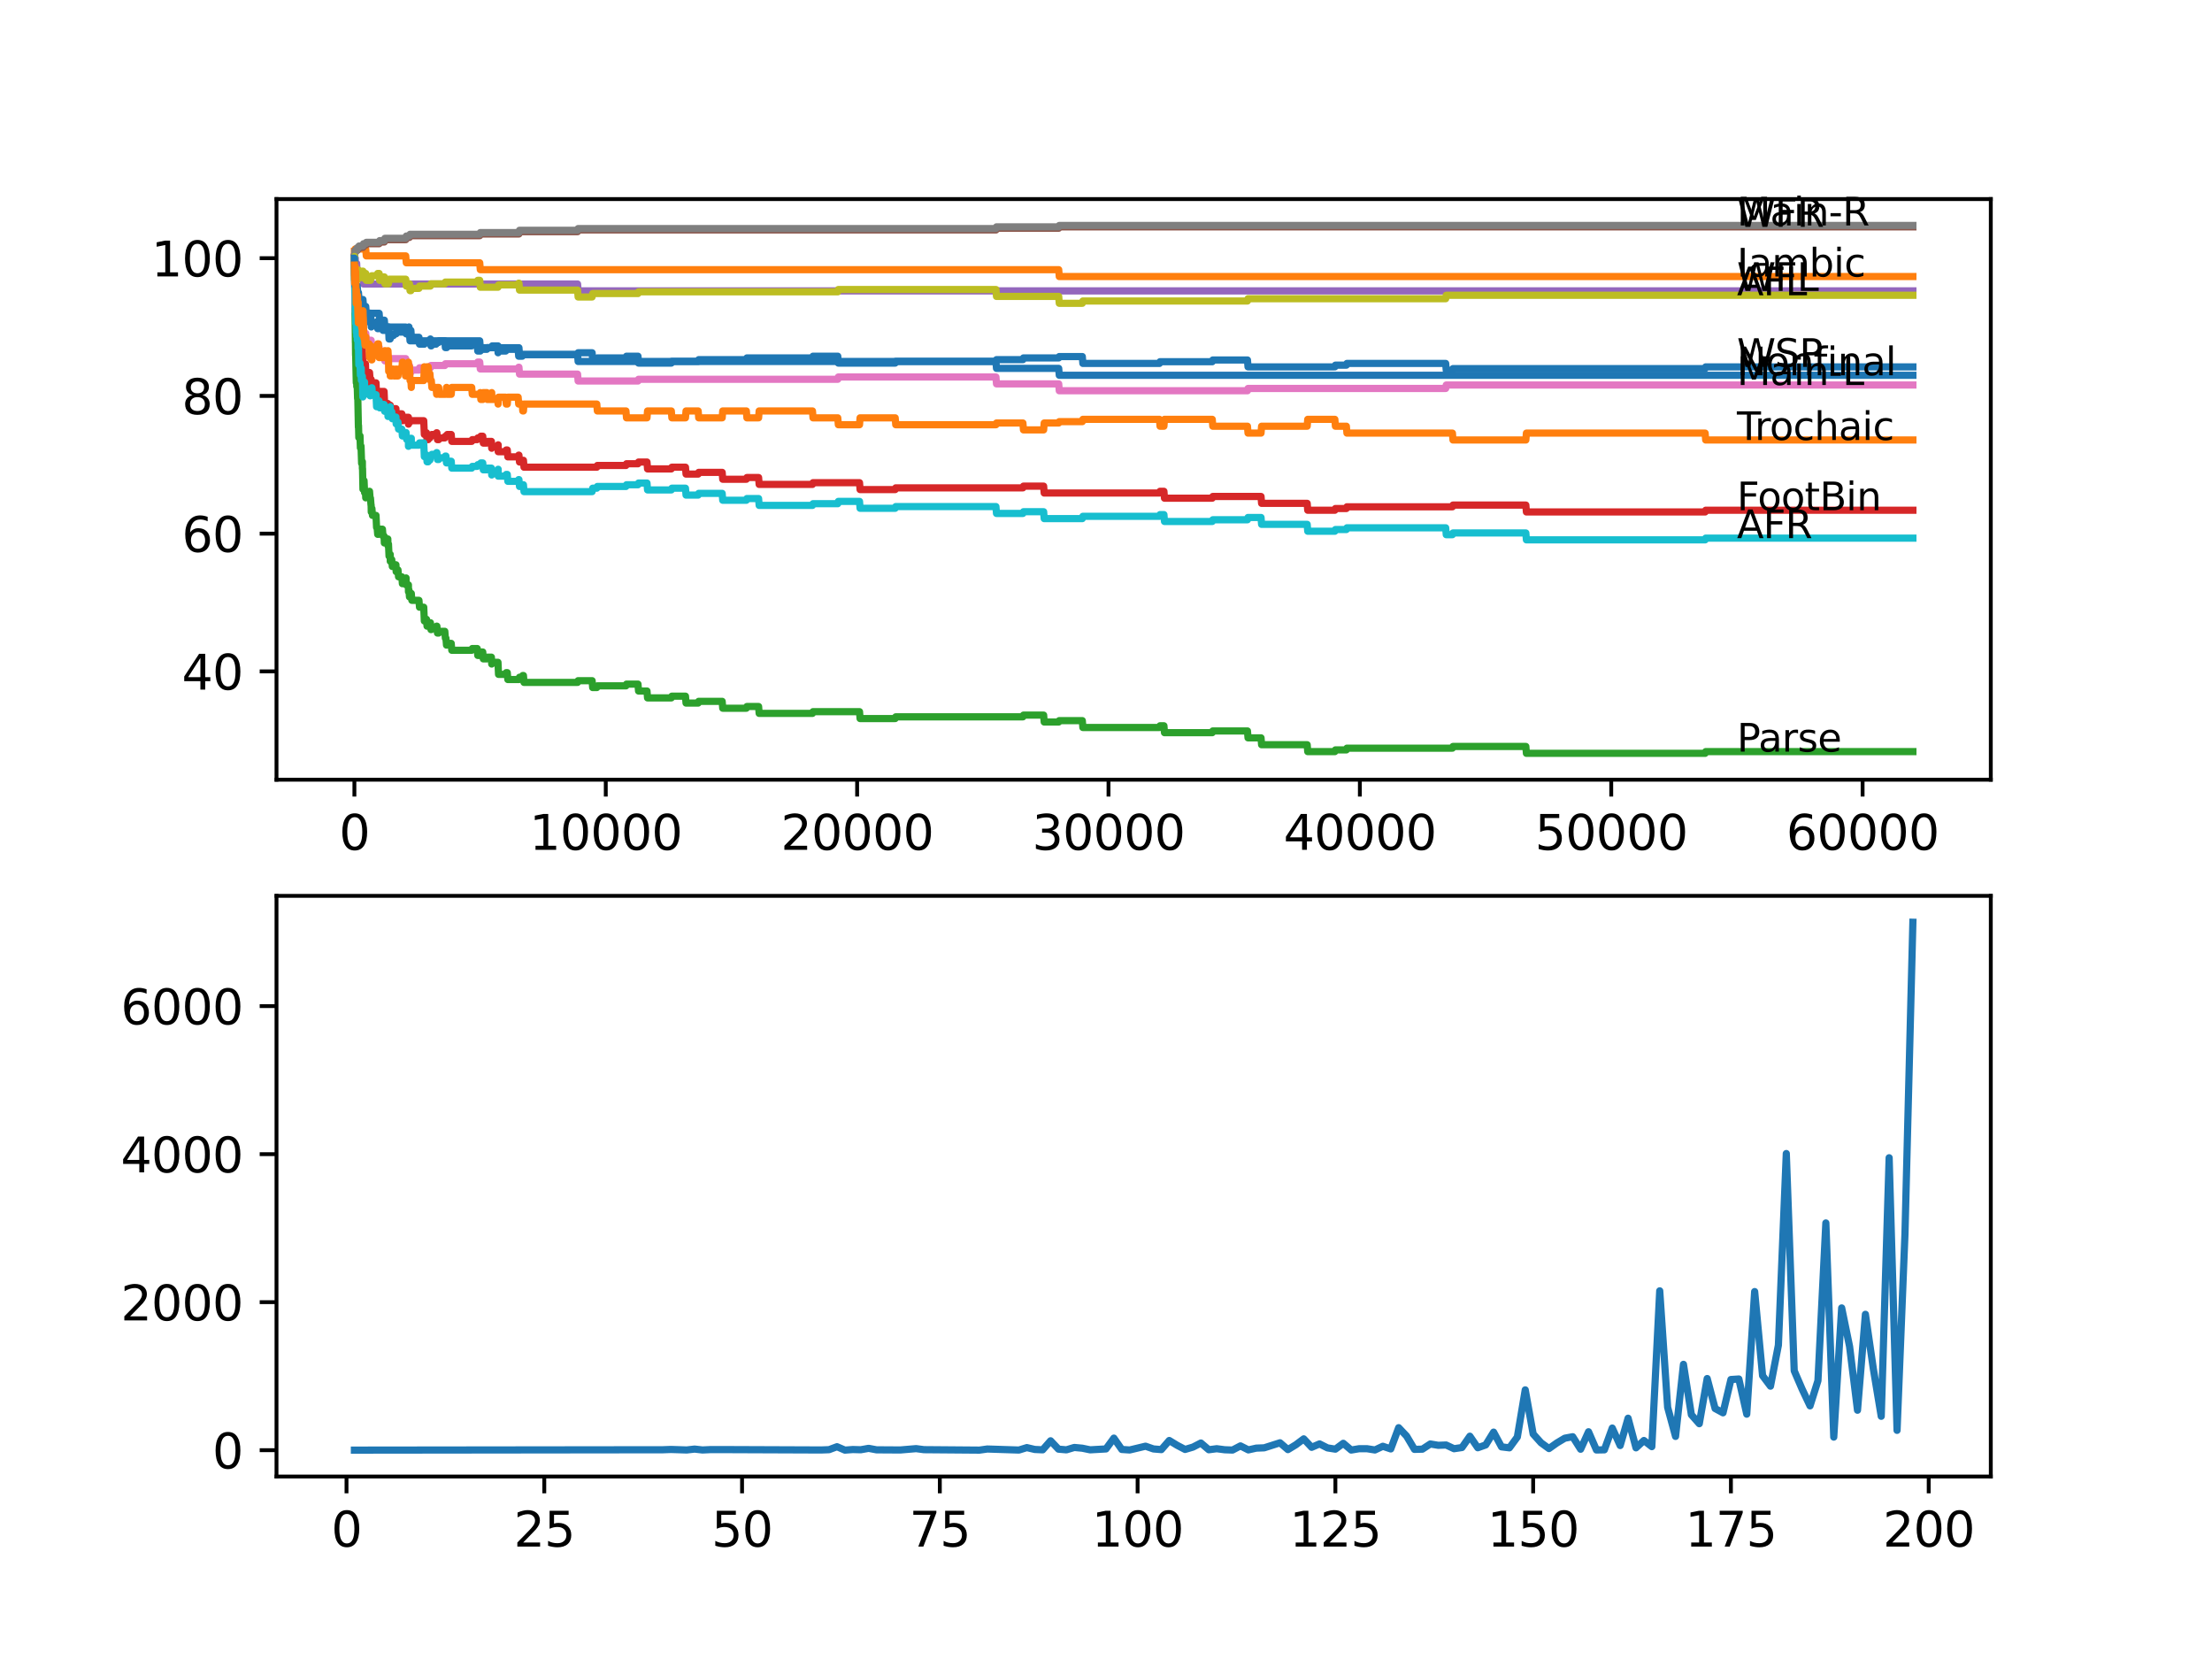 <?xml version="1.0" encoding="utf-8" standalone="no"?>
<!DOCTYPE svg PUBLIC "-//W3C//DTD SVG 1.1//EN"
  "http://www.w3.org/Graphics/SVG/1.1/DTD/svg11.dtd">
<svg xmlns:xlink="http://www.w3.org/1999/xlink" width="460.8pt" height="345.6pt" viewBox="0 0 460.8 345.6" xmlns="http://www.w3.org/2000/svg" version="1.1">
 <defs>
  <style type="text/css">*{stroke-linejoin: round; stroke-linecap: butt}</style>
 </defs>
 <g id="figure_1">
  <g id="patch_1">
   <path d="M 0 345.6 
L 460.8 345.6 
L 460.8 0 
L 0 0 
z
" style="fill: #ffffff"/>
  </g>
  <g id="axes_1">
   <g id="patch_2">
    <path d="M 57.6 162.432 
L 414.72 162.432 
L 414.72 41.472 
L 57.6 41.472 
z
" style="fill: #ffffff"/>
   </g>
   <g id="matplotlib.axis_1">
    <g id="xtick_1">
     <g id="line2d_1">
      <defs>
       <path id="m676f7c373f" d="M 0 0 
L 0 3.5 
" style="stroke: #000000; stroke-width: 0.8"/>
      </defs>
      <g>
       <use xlink:href="#m676f7c373f" x="73.827" y="162.432" style="stroke: #000000; stroke-width: 0.8"/>
      </g>
     </g>
     <g id="text_1">
      <!-- 0 -->
      <g transform="translate(70.646 177.03)scale(0.1 -0.1)">
       <defs>
        <path id="DejaVuSans-30" d="M 2034 4250 
Q 1547 4250 1301 3770 
Q 1056 3291 1056 2328 
Q 1056 1369 1301 889 
Q 1547 409 2034 409 
Q 2525 409 2770 889 
Q 3016 1369 3016 2328 
Q 3016 3291 2770 3770 
Q 2525 4250 2034 4250 
z
M 2034 4750 
Q 2819 4750 3233 4129 
Q 3647 3509 3647 2328 
Q 3647 1150 3233 529 
Q 2819 -91 2034 -91 
Q 1250 -91 836 529 
Q 422 1150 422 2328 
Q 422 3509 836 4129 
Q 1250 4750 2034 4750 
z
" transform="scale(0.016)"/>
       </defs>
       <use xlink:href="#DejaVuSans-30"/>
      </g>
     </g>
    </g>
    <g id="xtick_2">
     <g id="line2d_2">
      <g>
       <use xlink:href="#m676f7c373f" x="126.192" y="162.432" style="stroke: #000000; stroke-width: 0.8"/>
      </g>
     </g>
     <g id="text_2">
      <!-- 10000 -->
      <g transform="translate(110.286 177.03)scale(0.1 -0.1)">
       <defs>
        <path id="DejaVuSans-31" d="M 794 531 
L 1825 531 
L 1825 4091 
L 703 3866 
L 703 4441 
L 1819 4666 
L 2450 4666 
L 2450 531 
L 3481 531 
L 3481 0 
L 794 0 
L 794 531 
z
" transform="scale(0.016)"/>
       </defs>
       <use xlink:href="#DejaVuSans-31"/>
       <use xlink:href="#DejaVuSans-30" x="63.623"/>
       <use xlink:href="#DejaVuSans-30" x="127.246"/>
       <use xlink:href="#DejaVuSans-30" x="190.869"/>
       <use xlink:href="#DejaVuSans-30" x="254.492"/>
      </g>
     </g>
    </g>
    <g id="xtick_3">
     <g id="line2d_3">
      <g>
       <use xlink:href="#m676f7c373f" x="178.556" y="162.432" style="stroke: #000000; stroke-width: 0.8"/>
      </g>
     </g>
     <g id="text_3">
      <!-- 20000 -->
      <g transform="translate(162.65 177.03)scale(0.1 -0.1)">
       <defs>
        <path id="DejaVuSans-32" d="M 1228 531 
L 3431 531 
L 3431 0 
L 469 0 
L 469 531 
Q 828 903 1448 1529 
Q 2069 2156 2228 2338 
Q 2531 2678 2651 2914 
Q 2772 3150 2772 3378 
Q 2772 3750 2511 3984 
Q 2250 4219 1831 4219 
Q 1534 4219 1204 4116 
Q 875 4013 500 3803 
L 500 4441 
Q 881 4594 1212 4672 
Q 1544 4750 1819 4750 
Q 2544 4750 2975 4387 
Q 3406 4025 3406 3419 
Q 3406 3131 3298 2873 
Q 3191 2616 2906 2266 
Q 2828 2175 2409 1742 
Q 1991 1309 1228 531 
z
" transform="scale(0.016)"/>
       </defs>
       <use xlink:href="#DejaVuSans-32"/>
       <use xlink:href="#DejaVuSans-30" x="63.623"/>
       <use xlink:href="#DejaVuSans-30" x="127.246"/>
       <use xlink:href="#DejaVuSans-30" x="190.869"/>
       <use xlink:href="#DejaVuSans-30" x="254.492"/>
      </g>
     </g>
    </g>
    <g id="xtick_4">
     <g id="line2d_4">
      <g>
       <use xlink:href="#m676f7c373f" x="230.921" y="162.432" style="stroke: #000000; stroke-width: 0.8"/>
      </g>
     </g>
     <g id="text_4">
      <!-- 30000 -->
      <g transform="translate(215.015 177.03)scale(0.1 -0.1)">
       <defs>
        <path id="DejaVuSans-33" d="M 2597 2516 
Q 3050 2419 3304 2112 
Q 3559 1806 3559 1356 
Q 3559 666 3084 287 
Q 2609 -91 1734 -91 
Q 1441 -91 1130 -33 
Q 819 25 488 141 
L 488 750 
Q 750 597 1062 519 
Q 1375 441 1716 441 
Q 2309 441 2620 675 
Q 2931 909 2931 1356 
Q 2931 1769 2642 2001 
Q 2353 2234 1838 2234 
L 1294 2234 
L 1294 2753 
L 1863 2753 
Q 2328 2753 2575 2939 
Q 2822 3125 2822 3475 
Q 2822 3834 2567 4026 
Q 2313 4219 1838 4219 
Q 1578 4219 1281 4162 
Q 984 4106 628 3988 
L 628 4550 
Q 988 4650 1302 4700 
Q 1616 4750 1894 4750 
Q 2613 4750 3031 4423 
Q 3450 4097 3450 3541 
Q 3450 3153 3228 2886 
Q 3006 2619 2597 2516 
z
" transform="scale(0.016)"/>
       </defs>
       <use xlink:href="#DejaVuSans-33"/>
       <use xlink:href="#DejaVuSans-30" x="63.623"/>
       <use xlink:href="#DejaVuSans-30" x="127.246"/>
       <use xlink:href="#DejaVuSans-30" x="190.869"/>
       <use xlink:href="#DejaVuSans-30" x="254.492"/>
      </g>
     </g>
    </g>
    <g id="xtick_5">
     <g id="line2d_5">
      <g>
       <use xlink:href="#m676f7c373f" x="283.285" y="162.432" style="stroke: #000000; stroke-width: 0.8"/>
      </g>
     </g>
     <g id="text_5">
      <!-- 40000 -->
      <g transform="translate(267.379 177.03)scale(0.1 -0.1)">
       <defs>
        <path id="DejaVuSans-34" d="M 2419 4116 
L 825 1625 
L 2419 1625 
L 2419 4116 
z
M 2253 4666 
L 3047 4666 
L 3047 1625 
L 3713 1625 
L 3713 1100 
L 3047 1100 
L 3047 0 
L 2419 0 
L 2419 1100 
L 313 1100 
L 313 1709 
L 2253 4666 
z
" transform="scale(0.016)"/>
       </defs>
       <use xlink:href="#DejaVuSans-34"/>
       <use xlink:href="#DejaVuSans-30" x="63.623"/>
       <use xlink:href="#DejaVuSans-30" x="127.246"/>
       <use xlink:href="#DejaVuSans-30" x="190.869"/>
       <use xlink:href="#DejaVuSans-30" x="254.492"/>
      </g>
     </g>
    </g>
    <g id="xtick_6">
     <g id="line2d_6">
      <g>
       <use xlink:href="#m676f7c373f" x="335.65" y="162.432" style="stroke: #000000; stroke-width: 0.8"/>
      </g>
     </g>
     <g id="text_6">
      <!-- 50000 -->
      <g transform="translate(319.744 177.03)scale(0.1 -0.1)">
       <defs>
        <path id="DejaVuSans-35" d="M 691 4666 
L 3169 4666 
L 3169 4134 
L 1269 4134 
L 1269 2991 
Q 1406 3038 1543 3061 
Q 1681 3084 1819 3084 
Q 2600 3084 3056 2656 
Q 3513 2228 3513 1497 
Q 3513 744 3044 326 
Q 2575 -91 1722 -91 
Q 1428 -91 1123 -41 
Q 819 9 494 109 
L 494 744 
Q 775 591 1075 516 
Q 1375 441 1709 441 
Q 2250 441 2565 725 
Q 2881 1009 2881 1497 
Q 2881 1984 2565 2268 
Q 2250 2553 1709 2553 
Q 1456 2553 1204 2497 
Q 953 2441 691 2322 
L 691 4666 
z
" transform="scale(0.016)"/>
       </defs>
       <use xlink:href="#DejaVuSans-35"/>
       <use xlink:href="#DejaVuSans-30" x="63.623"/>
       <use xlink:href="#DejaVuSans-30" x="127.246"/>
       <use xlink:href="#DejaVuSans-30" x="190.869"/>
       <use xlink:href="#DejaVuSans-30" x="254.492"/>
      </g>
     </g>
    </g>
    <g id="xtick_7">
     <g id="line2d_7">
      <g>
       <use xlink:href="#m676f7c373f" x="388.014" y="162.432" style="stroke: #000000; stroke-width: 0.8"/>
      </g>
     </g>
     <g id="text_7">
      <!-- 60000 -->
      <g transform="translate(372.108 177.03)scale(0.1 -0.1)">
       <defs>
        <path id="DejaVuSans-36" d="M 2113 2584 
Q 1688 2584 1439 2293 
Q 1191 2003 1191 1497 
Q 1191 994 1439 701 
Q 1688 409 2113 409 
Q 2538 409 2786 701 
Q 3034 994 3034 1497 
Q 3034 2003 2786 2293 
Q 2538 2584 2113 2584 
z
M 3366 4563 
L 3366 3988 
Q 3128 4100 2886 4159 
Q 2644 4219 2406 4219 
Q 1781 4219 1451 3797 
Q 1122 3375 1075 2522 
Q 1259 2794 1537 2939 
Q 1816 3084 2150 3084 
Q 2853 3084 3261 2657 
Q 3669 2231 3669 1497 
Q 3669 778 3244 343 
Q 2819 -91 2113 -91 
Q 1303 -91 875 529 
Q 447 1150 447 2328 
Q 447 3434 972 4092 
Q 1497 4750 2381 4750 
Q 2619 4750 2861 4703 
Q 3103 4656 3366 4563 
z
" transform="scale(0.016)"/>
       </defs>
       <use xlink:href="#DejaVuSans-36"/>
       <use xlink:href="#DejaVuSans-30" x="63.623"/>
       <use xlink:href="#DejaVuSans-30" x="127.246"/>
       <use xlink:href="#DejaVuSans-30" x="190.869"/>
       <use xlink:href="#DejaVuSans-30" x="254.492"/>
      </g>
     </g>
    </g>
   </g>
   <g id="matplotlib.axis_2">
    <g id="ytick_1">
     <g id="line2d_8">
      <defs>
       <path id="m13d4529786" d="M 0 0 
L -3.5 0 
" style="stroke: #000000; stroke-width: 0.8"/>
      </defs>
      <g>
       <use xlink:href="#m13d4529786" x="57.6" y="139.862" style="stroke: #000000; stroke-width: 0.8"/>
      </g>
     </g>
     <g id="text_8">
      <!-- 40 -->
      <g transform="translate(37.875 143.661)scale(0.1 -0.1)">
       <use xlink:href="#DejaVuSans-34"/>
       <use xlink:href="#DejaVuSans-30" x="63.623"/>
      </g>
     </g>
    </g>
    <g id="ytick_2">
     <g id="line2d_9">
      <g>
       <use xlink:href="#m13d4529786" x="57.6" y="111.169" style="stroke: #000000; stroke-width: 0.8"/>
      </g>
     </g>
     <g id="text_9">
      <!-- 60 -->
      <g transform="translate(37.875 114.969)scale(0.1 -0.1)">
       <use xlink:href="#DejaVuSans-36"/>
       <use xlink:href="#DejaVuSans-30" x="63.623"/>
      </g>
     </g>
    </g>
    <g id="ytick_3">
     <g id="line2d_10">
      <g>
       <use xlink:href="#m13d4529786" x="57.6" y="82.477" style="stroke: #000000; stroke-width: 0.8"/>
      </g>
     </g>
     <g id="text_10">
      <!-- 80 -->
      <g transform="translate(37.875 86.276)scale(0.1 -0.1)">
       <defs>
        <path id="DejaVuSans-38" d="M 2034 2216 
Q 1584 2216 1326 1975 
Q 1069 1734 1069 1313 
Q 1069 891 1326 650 
Q 1584 409 2034 409 
Q 2484 409 2743 651 
Q 3003 894 3003 1313 
Q 3003 1734 2745 1975 
Q 2488 2216 2034 2216 
z
M 1403 2484 
Q 997 2584 770 2862 
Q 544 3141 544 3541 
Q 544 4100 942 4425 
Q 1341 4750 2034 4750 
Q 2731 4750 3128 4425 
Q 3525 4100 3525 3541 
Q 3525 3141 3298 2862 
Q 3072 2584 2669 2484 
Q 3125 2378 3379 2068 
Q 3634 1759 3634 1313 
Q 3634 634 3220 271 
Q 2806 -91 2034 -91 
Q 1263 -91 848 271 
Q 434 634 434 1313 
Q 434 1759 690 2068 
Q 947 2378 1403 2484 
z
M 1172 3481 
Q 1172 3119 1398 2916 
Q 1625 2713 2034 2713 
Q 2441 2713 2670 2916 
Q 2900 3119 2900 3481 
Q 2900 3844 2670 4047 
Q 2441 4250 2034 4250 
Q 1625 4250 1398 4047 
Q 1172 3844 1172 3481 
z
" transform="scale(0.016)"/>
       </defs>
       <use xlink:href="#DejaVuSans-38"/>
       <use xlink:href="#DejaVuSans-30" x="63.623"/>
      </g>
     </g>
    </g>
    <g id="ytick_4">
     <g id="line2d_11">
      <g>
       <use xlink:href="#m13d4529786" x="57.6" y="53.785" style="stroke: #000000; stroke-width: 0.8"/>
      </g>
     </g>
     <g id="text_11">
      <!-- 100 -->
      <g transform="translate(31.512 57.584)scale(0.1 -0.1)">
       <use xlink:href="#DejaVuSans-31"/>
       <use xlink:href="#DejaVuSans-30" x="63.623"/>
       <use xlink:href="#DejaVuSans-30" x="127.246"/>
      </g>
     </g>
    </g>
   </g>
   <g id="line2d_12">
    <path d="M 73.833 55.219 
L 73.969 62.512 
L 73.985 62.512 
L 74.084 65.74 
L 74.105 65.501 
L 74.131 65.501 
L 74.163 65.022 
L 74.168 66.457 
L 74.236 65.74 
L 74.246 65.74 
L 74.372 64.736 
L 74.409 64.736 
L 74.529 64.09 
L 74.534 64.09 
L 74.613 66.959 
L 74.65 66.122 
L 74.66 66.122 
L 74.791 64.688 
L 75 64.688 
L 75.121 63.97 
L 75.21 63.97 
L 75.236 65.405 
L 75.32 64.688 
L 75.341 64.688 
L 75.451 66.122 
L 75.566 65.764 
L 75.587 65.764 
L 75.624 67.198 
L 75.697 66.242 
L 75.77 66.242 
L 75.838 65.883 
L 75.844 67.318 
L 75.864 67.318 
L 75.927 67.318 
L 76.048 66.601 
L 76.189 66.601 
L 76.31 65.955 
L 76.88 65.955 
L 77.001 65.238 
L 77.174 65.238 
L 77.289 66.672 
L 77.315 66.672 
L 77.341 68.107 
L 77.425 67.39 
L 78.383 67.39 
L 78.498 67.031 
L 78.566 67.031 
L 78.682 68.466 
L 78.849 68.466 
L 78.97 67.748 
L 78.98 67.748 
L 79.095 67.39 
L 79.666 67.39 
L 79.781 68.824 
L 80.284 68.824 
L 80.399 68.466 
L 80.823 68.466 
L 80.928 68.107 
L 81.043 70.618 
L 81.274 70.618 
L 81.389 70.259 
L 81.441 70.259 
L 81.556 69.9 
L 81.96 69.9 
L 82.075 69.542 
L 82.525 69.542 
L 82.64 69.183 
L 83.913 69.183 
L 84.028 68.824 
L 84.358 68.824 
L 84.473 68.466 
L 85.091 68.466 
L 85.196 68.107 
L 85.301 69.542 
L 85.306 69.183 
L 85.316 69.183 
L 85.431 68.824 
L 85.594 68.824 
L 85.709 70.259 
L 87.275 70.259 
L 87.39 71.693 
L 88.406 71.693 
L 88.521 71.335 
L 89.191 71.335 
L 89.306 70.976 
L 89.558 70.976 
L 89.663 70.618 
L 89.778 72.052 
L 89.851 72.052 
L 89.966 71.693 
L 90.841 71.693 
L 90.956 71.335 
L 91.385 71.335 
L 91.501 70.976 
L 92.663 70.976 
L 92.778 72.411 
L 93.066 72.411 
L 93.181 72.052 
L 98.266 72.052 
L 98.381 71.693 
L 99.413 71.693 
L 99.528 73.128 
L 100.052 73.128 
L 100.167 72.769 
L 101.413 72.769 
L 101.528 72.411 
L 102.434 72.411 
L 102.549 72.052 
L 103.738 72.052 
L 103.754 73.487 
L 103.848 73.128 
L 105.346 73.128 
L 105.461 72.769 
L 107.938 72.769 
L 108.053 74.204 
L 108.791 74.204 
L 108.906 73.845 
L 120.317 73.845 
L 120.432 73.487 
L 123.349 73.487 
L 123.464 74.921 
L 124.323 74.921 
L 124.438 74.563 
L 130.397 74.563 
L 130.512 74.204 
L 132.905 74.204 
L 133.02 75.639 
L 139.849 75.639 
L 139.964 75.28 
L 145.441 75.28 
L 145.556 74.921 
L 155.479 74.921 
L 155.595 74.563 
L 169.251 74.563 
L 169.366 74.204 
L 174.524 74.204 
L 174.64 75.639 
L 186.484 75.639 
L 186.6 75.28 
L 207.472 75.28 
L 207.587 74.921 
L 213.091 74.921 
L 213.206 74.563 
L 220.548 74.563 
L 220.663 74.276 
L 225.465 74.276 
L 225.58 75.71 
L 241.54 75.71 
L 241.656 75.352 
L 252.532 75.352 
L 252.647 74.993 
L 259.868 74.993 
L 259.983 76.428 
L 278.075 76.428 
L 278.19 76.069 
L 280.473 76.069 
L 280.589 75.71 
L 301.163 75.71 
L 301.278 77.145 
L 302.566 77.145 
L 302.681 76.786 
L 355.213 76.786 
L 355.328 76.428 
L 398.487 76.428 
L 398.487 76.428 
" clip-path="url(#pef40904137)" style="fill: none; stroke: #1f77b4; stroke-width: 1.5; stroke-linecap: square"/>
   </g>
   <g id="line2d_13">
    <path d="M 73.833 52.35 
L 73.875 52.35 
L 73.99 51.872 
L 76.189 51.872 
L 76.304 53.306 
L 84.52 53.306 
L 84.636 54.741 
L 99.936 54.741 
L 100.052 56.176 
L 220.548 56.176 
L 220.663 57.61 
L 398.487 57.61 
L 398.487 57.61 
" clip-path="url(#pef40904137)" style="fill: none; stroke: #ff7f0e; stroke-width: 1.5; stroke-linecap: square"/>
   </g>
   <g id="line2d_14">
    <path d="M 73.833 55.219 
L 73.838 55.219 
L 73.848 54.382 
L 73.88 58.208 
L 74.037 71.359 
L 74.047 71.12 
L 74.074 73.989 
L 74.089 73.75 
L 74.22 79.727 
L 74.246 79.727 
L 74.314 79.082 
L 74.32 80.516 
L 74.351 80.158 
L 74.409 80.158 
L 74.493 83.027 
L 74.524 82.668 
L 74.534 82.668 
L 74.66 89.005 
L 74.665 88.646 
L 74.686 88.646 
L 74.749 91.156 
L 74.801 90.798 
L 74.995 90.798 
L 75.079 93.308 
L 75.11 92.95 
L 75.21 92.95 
L 75.33 96.536 
L 75.451 96.536 
L 75.487 96.178 
L 75.493 97.612 
L 75.524 97.612 
L 75.608 101.916 
L 75.645 101.079 
L 75.681 101.079 
L 75.802 100.123 
L 75.838 100.123 
L 75.953 102.633 
L 76.069 102.275 
L 76.137 102.275 
L 76.189 103.709 
L 76.247 103.064 
L 76.88 103.064 
L 76.98 102.347 
L 77.095 103.781 
L 77.174 103.781 
L 77.289 105.216 
L 77.315 105.216 
L 77.341 106.65 
L 77.425 105.933 
L 77.477 105.933 
L 77.592 107.368 
L 78.331 107.368 
L 78.446 109.878 
L 78.566 109.878 
L 78.682 111.313 
L 78.849 111.313 
L 78.97 110.596 
L 78.98 110.596 
L 79.095 110.237 
L 79.666 110.237 
L 79.781 111.672 
L 80.012 111.672 
L 80.064 113.106 
L 80.122 112.628 
L 80.284 112.628 
L 80.399 112.269 
L 80.792 112.269 
L 80.823 113.704 
L 80.902 113.345 
L 80.928 113.345 
L 81.043 115.856 
L 81.274 115.856 
L 81.295 115.497 
L 81.3 116.932 
L 81.368 116.932 
L 81.441 116.932 
L 81.556 116.573 
L 81.609 116.573 
L 81.724 118.008 
L 81.96 118.008 
L 82.075 117.649 
L 82.483 117.649 
L 82.525 119.084 
L 82.593 118.725 
L 82.907 118.725 
L 83.023 120.16 
L 83.709 120.16 
L 83.824 121.594 
L 83.913 121.594 
L 84.028 121.236 
L 84.358 121.236 
L 84.473 120.877 
L 84.52 120.877 
L 84.594 120.399 
L 84.599 121.833 
L 84.62 121.833 
L 85.081 121.833 
L 85.091 123.268 
L 85.191 122.909 
L 85.196 122.909 
L 85.301 124.344 
L 85.306 123.985 
L 85.316 123.985 
L 85.431 123.627 
L 85.683 123.627 
L 85.798 125.061 
L 87.275 125.061 
L 87.39 126.496 
L 88.275 126.496 
L 88.395 129.365 
L 88.406 129.365 
L 88.521 129.007 
L 88.846 129.007 
L 88.961 130.441 
L 89.191 130.441 
L 89.306 130.083 
L 89.558 130.083 
L 89.663 129.724 
L 89.778 131.158 
L 89.851 131.158 
L 89.966 130.8 
L 90.841 130.8 
L 90.956 130.441 
L 91.014 130.441 
L 91.129 131.876 
L 91.385 131.876 
L 91.501 131.517 
L 92.663 131.517 
L 92.778 132.952 
L 92.899 132.952 
L 93.014 134.386 
L 93.066 134.386 
L 93.181 134.028 
L 93.998 134.028 
L 94.113 135.462 
L 98.266 135.462 
L 98.381 135.104 
L 99.413 135.104 
L 99.528 136.538 
L 99.936 136.538 
L 100.057 135.821 
L 100.565 135.821 
L 100.68 137.256 
L 101.413 137.256 
L 101.528 136.897 
L 102.366 136.897 
L 102.434 138.332 
L 102.476 137.973 
L 103.738 137.973 
L 103.853 140.484 
L 105.346 140.484 
L 105.461 140.125 
L 105.676 140.125 
L 105.791 141.559 
L 108.105 141.559 
L 108.22 141.081 
L 108.791 141.081 
L 108.906 140.723 
L 109.043 140.723 
L 109.158 142.157 
L 120.317 142.157 
L 120.432 141.799 
L 123.349 141.799 
L 123.464 143.233 
L 124.323 143.233 
L 124.438 142.875 
L 130.397 142.875 
L 130.512 142.516 
L 132.905 142.516 
L 133.02 143.951 
L 134.78 143.951 
L 134.895 145.385 
L 139.849 145.385 
L 139.964 145.026 
L 142.797 145.026 
L 142.912 146.461 
L 145.441 146.461 
L 145.556 146.102 
L 150.442 146.102 
L 150.557 147.537 
L 155.479 147.537 
L 155.595 147.178 
L 158.03 147.178 
L 158.145 148.613 
L 169.251 148.613 
L 169.366 148.254 
L 179.054 148.254 
L 179.169 149.689 
L 186.484 149.689 
L 186.6 149.33 
L 213.091 149.33 
L 213.206 148.972 
L 217.411 148.972 
L 217.526 150.406 
L 220.548 150.406 
L 220.663 150.119 
L 225.465 150.119 
L 225.58 151.554 
L 241.54 151.554 
L 241.656 151.195 
L 242.467 151.195 
L 242.583 152.63 
L 252.532 152.63 
L 252.647 152.271 
L 259.868 152.271 
L 259.983 153.706 
L 262.696 153.706 
L 262.811 155.141 
L 272.31 155.141 
L 272.425 156.575 
L 278.075 156.575 
L 278.19 156.217 
L 280.473 156.217 
L 280.589 155.858 
L 302.566 155.858 
L 302.681 155.499 
L 317.862 155.499 
L 317.977 156.934 
L 355.213 156.934 
L 355.328 156.575 
L 398.487 156.575 
L 398.487 156.575 
" clip-path="url(#pef40904137)" style="fill: none; stroke: #2ca02c; stroke-width: 1.5; stroke-linecap: square"/>
   </g>
   <g id="line2d_15">
    <path d="M 73.833 53.785 
L 73.848 53.067 
L 73.875 57.371 
L 73.906 55.889 
L 74.032 61.269 
L 74.037 61.269 
L 74.068 61.029 
L 74.074 62.464 
L 74.142 61.269 
L 74.246 66.051 
L 74.267 65.692 
L 74.299 65.692 
L 74.314 65.405 
L 74.32 66.84 
L 74.393 66.481 
L 74.466 66.481 
L 74.571 65.764 
L 74.613 67.198 
L 74.681 66.003 
L 74.686 66.003 
L 74.749 68.513 
L 74.801 68.155 
L 74.995 68.155 
L 75.079 70.665 
L 75.11 70.307 
L 75.236 70.307 
L 75.247 69.948 
L 75.283 72.459 
L 75.315 72.459 
L 75.451 72.459 
L 75.487 72.1 
L 75.493 73.535 
L 75.524 73.535 
L 75.624 77.838 
L 75.645 77.48 
L 75.681 77.48 
L 75.802 76.523 
L 75.927 76.523 
L 76.048 75.806 
L 76.137 75.806 
L 76.215 78.675 
L 76.252 78.317 
L 76.88 78.317 
L 76.98 77.599 
L 77.095 79.034 
L 77.315 79.034 
L 77.341 80.469 
L 77.425 79.751 
L 78.331 79.751 
L 78.446 82.262 
L 78.849 82.262 
L 78.97 81.545 
L 80.012 81.545 
L 80.132 84.414 
L 80.284 84.414 
L 80.399 84.055 
L 80.792 84.055 
L 80.823 85.49 
L 80.902 85.131 
L 80.96 85.131 
L 81.075 84.772 
L 81.274 84.772 
L 81.295 84.414 
L 81.3 85.848 
L 81.368 85.848 
L 81.441 85.848 
L 81.556 85.49 
L 81.96 85.49 
L 82.075 85.131 
L 82.483 85.131 
L 82.525 86.566 
L 82.593 86.207 
L 83.709 86.207 
L 83.824 87.642 
L 83.913 87.642 
L 84.028 87.283 
L 84.358 87.283 
L 84.473 86.924 
L 85.081 86.924 
L 85.091 88.359 
L 85.191 88 
L 85.316 88 
L 85.431 87.642 
L 88.275 87.642 
L 88.395 90.511 
L 88.406 90.511 
L 88.521 90.152 
L 88.846 90.152 
L 88.961 91.587 
L 89.191 91.587 
L 89.306 91.228 
L 89.558 91.228 
L 89.673 90.87 
L 89.851 90.87 
L 89.966 90.511 
L 90.841 90.511 
L 90.956 90.152 
L 91.014 90.152 
L 91.129 91.587 
L 91.385 91.587 
L 91.501 91.228 
L 92.663 91.228 
L 92.778 90.87 
L 93.066 90.87 
L 93.181 90.511 
L 93.998 90.511 
L 94.113 91.946 
L 98.266 91.946 
L 98.381 91.587 
L 99.413 91.587 
L 99.528 91.228 
L 100.052 91.228 
L 100.167 90.87 
L 100.565 90.87 
L 100.68 92.304 
L 101.413 92.304 
L 101.528 91.946 
L 102.366 91.946 
L 102.434 93.38 
L 102.476 93.021 
L 103.754 93.021 
L 103.78 92.663 
L 103.785 94.097 
L 103.848 94.097 
L 105.346 94.097 
L 105.461 93.739 
L 105.676 93.739 
L 105.791 95.173 
L 107.938 95.173 
L 108.053 94.815 
L 108.105 94.815 
L 108.22 96.249 
L 108.791 96.249 
L 108.906 95.891 
L 109.043 95.891 
L 109.158 97.325 
L 124.323 97.325 
L 124.438 96.967 
L 130.397 96.967 
L 130.512 96.608 
L 132.905 96.608 
L 133.02 96.249 
L 134.78 96.249 
L 134.895 97.684 
L 139.849 97.684 
L 139.964 97.325 
L 142.797 97.325 
L 142.912 98.76 
L 145.441 98.76 
L 145.556 98.401 
L 150.442 98.401 
L 150.557 99.836 
L 155.479 99.836 
L 155.595 99.477 
L 158.03 99.477 
L 158.145 100.912 
L 169.251 100.912 
L 169.366 100.553 
L 179.054 100.553 
L 179.169 101.988 
L 186.484 101.988 
L 186.6 101.629 
L 213.091 101.629 
L 213.206 101.271 
L 217.411 101.271 
L 217.526 102.705 
L 241.54 102.705 
L 241.656 102.347 
L 242.467 102.347 
L 242.583 103.781 
L 252.532 103.781 
L 252.647 103.422 
L 262.696 103.422 
L 262.811 104.857 
L 272.31 104.857 
L 272.425 106.292 
L 278.075 106.292 
L 278.19 105.933 
L 280.473 105.933 
L 280.589 105.574 
L 302.566 105.574 
L 302.681 105.216 
L 317.862 105.216 
L 317.977 106.65 
L 355.213 106.65 
L 355.328 106.292 
L 398.487 106.292 
L 398.487 106.292 
" clip-path="url(#pef40904137)" style="fill: none; stroke: #d62728; stroke-width: 1.5; stroke-linecap: square"/>
   </g>
   <g id="line2d_16">
    <path d="M 73.833 53.785 
L 73.859 53.785 
L 73.885 52.828 
L 73.89 54.263 
L 73.964 54.263 
L 73.995 54.263 
L 74.011 53.785 
L 74.016 55.219 
L 74.095 54.861 
L 74.299 54.861 
L 74.419 57.73 
L 75.608 57.73 
L 75.723 59.164 
L 120.317 59.164 
L 120.432 60.599 
L 398.487 60.599 
L 398.487 60.599 
" clip-path="url(#pef40904137)" style="fill: none; stroke: #9467bd; stroke-width: 1.5; stroke-linecap: square"/>
   </g>
   <g id="line2d_17">
    <path d="M 73.833 53.785 
L 73.843 53.785 
L 73.969 52.183 
L 74.409 52.183 
L 74.524 51.896 
L 74.676 51.896 
L 74.791 51.537 
L 75.608 51.537 
L 75.723 51.059 
L 76.189 51.059 
L 76.304 50.772 
L 78.98 50.772 
L 79.095 50.413 
L 80.064 50.413 
L 80.179 49.935 
L 84.52 49.935 
L 84.636 49.457 
L 85.301 49.457 
L 85.416 49.098 
L 99.936 49.098 
L 100.052 48.74 
L 108.105 48.74 
L 108.22 48.261 
L 120.317 48.261 
L 120.432 47.903 
L 207.472 47.903 
L 207.587 47.544 
L 220.548 47.544 
L 220.663 47.257 
L 398.487 47.257 
L 398.487 47.257 
" clip-path="url(#pef40904137)" style="fill: none; stroke: #8c564b; stroke-width: 1.5; stroke-linecap: square"/>
   </g>
   <g id="line2d_18">
    <path d="M 73.833 53.785 
L 73.843 53.426 
L 73.864 57.252 
L 73.869 57.252 
L 73.985 63.947 
L 74 63.468 
L 74.011 63.468 
L 74.026 64.903 
L 74.121 63.707 
L 74.126 63.707 
L 74.163 62.871 
L 74.168 64.305 
L 74.225 64.305 
L 74.299 64.305 
L 74.419 67.174 
L 74.466 67.174 
L 74.587 66.338 
L 74.613 66.338 
L 74.676 65.859 
L 74.681 67.294 
L 74.702 67.294 
L 75.341 67.294 
L 75.456 66.816 
L 75.587 66.816 
L 75.686 69.685 
L 75.707 69.446 
L 76.189 69.446 
L 76.304 70.881 
L 77.315 70.881 
L 77.43 72.315 
L 78.98 72.315 
L 79.095 73.75 
L 80.064 73.75 
L 80.179 75.184 
L 80.928 75.184 
L 81.043 74.706 
L 84.52 74.706 
L 84.636 76.141 
L 85.301 76.141 
L 85.416 77.575 
L 85.594 77.575 
L 85.709 77.097 
L 87.275 77.097 
L 87.39 76.619 
L 89.663 76.619 
L 89.778 76.141 
L 92.663 76.141 
L 92.778 75.782 
L 99.413 75.782 
L 99.528 75.423 
L 99.936 75.423 
L 100.052 76.858 
L 107.938 76.858 
L 108.053 76.499 
L 108.105 76.499 
L 108.22 77.934 
L 120.317 77.934 
L 120.432 79.369 
L 132.905 79.369 
L 133.02 79.01 
L 174.524 79.01 
L 174.64 78.532 
L 207.472 78.532 
L 207.587 79.966 
L 220.548 79.966 
L 220.663 81.401 
L 259.868 81.401 
L 259.983 80.923 
L 301.163 80.923 
L 301.278 80.206 
L 398.487 80.206 
L 398.487 80.206 
" clip-path="url(#pef40904137)" style="fill: none; stroke: #e377c2; stroke-width: 1.5; stroke-linecap: square"/>
   </g>
   <g id="line2d_19">
    <path d="M 73.833 53.785 
L 73.843 53.785 
L 73.969 52.183 
L 74.299 52.183 
L 74.419 51.609 
L 74.676 51.609 
L 74.791 51.25 
L 75.608 51.25 
L 75.723 50.772 
L 76.189 50.772 
L 76.304 50.485 
L 78.98 50.485 
L 79.095 50.126 
L 80.064 50.126 
L 80.179 49.648 
L 84.52 49.648 
L 84.636 49.17 
L 85.301 49.17 
L 85.416 48.811 
L 99.936 48.811 
L 100.052 48.453 
L 108.105 48.453 
L 108.22 47.974 
L 120.317 47.974 
L 120.432 47.616 
L 207.472 47.616 
L 207.587 47.257 
L 220.548 47.257 
L 220.663 46.97 
L 398.487 46.97 
L 398.487 46.97 
" clip-path="url(#pef40904137)" style="fill: none; stroke: #7f7f7f; stroke-width: 1.5; stroke-linecap: square"/>
   </g>
   <g id="line2d_20">
    <path d="M 73.833 53.785 
L 73.843 53.426 
L 73.875 58.208 
L 73.896 56.965 
L 73.906 56.965 
L 74.026 60.073 
L 74.184 56.845 
L 74.409 56.845 
L 74.466 58.28 
L 74.519 57.921 
L 74.534 57.921 
L 74.66 56.247 
L 74.676 56.247 
L 74.791 57.682 
L 75.21 57.682 
L 75.325 56.965 
L 75.341 56.965 
L 75.456 56.486 
L 75.608 56.486 
L 75.686 57.921 
L 75.723 57.682 
L 75.838 57.682 
L 75.953 56.965 
L 76.189 56.965 
L 76.304 58.399 
L 77.174 58.399 
L 77.289 57.921 
L 77.315 57.921 
L 77.43 57.443 
L 78.566 57.443 
L 78.682 56.965 
L 78.98 56.965 
L 79.095 58.399 
L 79.666 58.399 
L 79.781 57.682 
L 80.064 57.682 
L 80.179 59.117 
L 80.928 59.117 
L 81.049 58.16 
L 84.52 58.16 
L 84.636 59.595 
L 85.196 59.595 
L 85.301 59.117 
L 85.416 60.551 
L 85.594 60.551 
L 85.709 60.073 
L 87.275 60.073 
L 87.39 59.595 
L 89.663 59.595 
L 89.778 59.117 
L 92.663 59.117 
L 92.778 58.758 
L 99.413 58.758 
L 99.528 58.399 
L 99.936 58.399 
L 100.052 59.834 
L 103.738 59.834 
L 103.853 59.356 
L 107.938 59.356 
L 108.053 58.997 
L 108.105 58.997 
L 108.22 60.432 
L 120.317 60.432 
L 120.432 61.866 
L 123.349 61.866 
L 123.464 61.149 
L 132.905 61.149 
L 133.02 60.79 
L 174.524 60.79 
L 174.64 60.312 
L 207.472 60.312 
L 207.587 61.747 
L 220.548 61.747 
L 220.663 63.181 
L 225.465 63.181 
L 225.58 62.703 
L 259.868 62.703 
L 259.983 62.225 
L 301.163 62.225 
L 301.278 61.508 
L 398.487 61.508 
L 398.487 61.508 
" clip-path="url(#pef40904137)" style="fill: none; stroke: #bcbd22; stroke-width: 1.5; stroke-linecap: square"/>
   </g>
   <g id="line2d_21">
    <path d="M 73.833 55.219 
L 73.843 54.502 
L 73.875 58.328 
L 73.896 58.28 
L 73.906 58.28 
L 74.037 65.692 
L 73.943 57.921 
L 74.042 65.453 
L 74.047 65.453 
L 74.068 64.736 
L 74.095 67.366 
L 74.142 66.409 
L 74.246 69.279 
L 74.257 68.92 
L 74.299 68.92 
L 74.314 68.633 
L 74.32 70.068 
L 74.393 69.709 
L 74.409 69.709 
L 74.424 69.422 
L 74.43 70.857 
L 74.508 70.139 
L 74.534 70.139 
L 74.571 69.661 
L 74.592 72.53 
L 74.634 70.976 
L 74.655 70.976 
L 74.749 75.997 
L 74.781 75.639 
L 74.995 75.639 
L 75.079 78.149 
L 75.11 77.791 
L 75.21 77.791 
L 75.247 76.715 
L 75.283 79.225 
L 75.309 79.225 
L 75.341 79.225 
L 75.456 78.388 
L 75.487 78.388 
L 75.587 82.692 
L 75.608 81.975 
L 75.624 81.975 
L 75.744 81.019 
L 75.77 81.019 
L 75.896 79.943 
L 75.927 79.943 
L 75.943 79.584 
L 75.948 81.019 
L 76.027 80.66 
L 76.137 80.66 
L 76.215 82.094 
L 76.247 81.736 
L 76.88 81.736 
L 76.98 81.019 
L 77.095 82.453 
L 77.174 82.453 
L 77.289 81.975 
L 77.315 81.975 
L 77.435 80.779 
L 77.477 80.779 
L 77.592 82.214 
L 78.331 82.214 
L 78.446 84.725 
L 78.566 84.725 
L 78.682 84.246 
L 78.849 84.246 
L 78.97 83.529 
L 78.98 83.529 
L 79.095 84.964 
L 79.666 84.964 
L 79.781 84.246 
L 80.012 84.246 
L 80.127 85.681 
L 80.284 85.681 
L 80.399 85.322 
L 80.792 85.322 
L 80.823 86.757 
L 80.902 86.398 
L 80.928 86.398 
L 81.049 85.083 
L 81.274 85.083 
L 81.295 84.725 
L 81.3 86.159 
L 81.368 86.159 
L 81.441 86.159 
L 81.556 85.801 
L 81.609 85.801 
L 81.724 87.235 
L 81.96 87.235 
L 82.075 86.877 
L 82.483 86.877 
L 82.525 88.311 
L 82.593 87.952 
L 82.907 87.952 
L 83.023 89.387 
L 83.709 89.387 
L 83.824 90.822 
L 83.913 90.822 
L 84.028 90.463 
L 84.358 90.463 
L 84.473 90.104 
L 84.594 90.104 
L 84.709 91.539 
L 85.081 91.539 
L 85.091 92.974 
L 85.191 92.615 
L 85.196 92.615 
L 85.311 92.137 
L 85.316 92.137 
L 85.431 91.778 
L 85.594 91.778 
L 85.683 91.3 
L 85.688 92.735 
L 85.693 92.735 
L 87.275 92.735 
L 87.39 92.256 
L 88.275 92.256 
L 88.395 95.126 
L 88.406 95.126 
L 88.521 94.767 
L 88.846 94.767 
L 88.961 96.202 
L 89.191 96.202 
L 89.306 95.843 
L 89.558 95.843 
L 89.678 95.006 
L 89.851 95.006 
L 89.966 94.647 
L 90.841 94.647 
L 90.956 94.289 
L 91.014 94.289 
L 91.129 95.723 
L 91.385 95.723 
L 91.501 95.365 
L 92.663 95.365 
L 92.778 95.006 
L 92.899 95.006 
L 93.014 96.441 
L 93.066 96.441 
L 93.181 96.082 
L 93.998 96.082 
L 94.113 97.517 
L 98.266 97.517 
L 98.381 97.158 
L 99.413 97.158 
L 99.528 96.799 
L 100.052 96.799 
L 100.167 96.441 
L 100.565 96.441 
L 100.68 97.875 
L 101.413 97.875 
L 101.528 97.517 
L 102.366 97.517 
L 102.434 98.951 
L 102.476 98.593 
L 103.738 98.593 
L 103.78 97.756 
L 103.785 99.19 
L 103.838 99.19 
L 105.346 99.19 
L 105.461 98.832 
L 105.676 98.832 
L 105.791 100.266 
L 107.938 100.266 
L 108.053 99.908 
L 108.105 99.908 
L 108.22 101.342 
L 108.791 101.342 
L 108.906 100.984 
L 109.043 100.984 
L 109.158 102.418 
L 123.349 102.418 
L 123.464 101.701 
L 124.323 101.701 
L 124.438 101.342 
L 130.397 101.342 
L 130.512 100.984 
L 132.905 100.984 
L 133.02 100.625 
L 134.78 100.625 
L 134.895 102.06 
L 139.849 102.06 
L 139.964 101.701 
L 142.797 101.701 
L 142.912 103.136 
L 145.441 103.136 
L 145.556 102.777 
L 150.442 102.777 
L 150.557 104.212 
L 155.479 104.212 
L 155.595 103.853 
L 158.03 103.853 
L 158.145 105.287 
L 169.251 105.287 
L 169.366 104.929 
L 174.524 104.929 
L 174.64 104.451 
L 179.054 104.451 
L 179.169 105.885 
L 186.484 105.885 
L 186.6 105.527 
L 207.472 105.527 
L 207.587 106.961 
L 213.091 106.961 
L 213.206 106.603 
L 217.411 106.603 
L 217.526 108.037 
L 225.465 108.037 
L 225.58 107.559 
L 241.54 107.559 
L 241.656 107.2 
L 242.467 107.2 
L 242.583 108.635 
L 252.532 108.635 
L 252.647 108.276 
L 259.868 108.276 
L 259.983 107.798 
L 262.696 107.798 
L 262.811 109.233 
L 272.31 109.233 
L 272.425 110.667 
L 278.075 110.667 
L 278.19 110.309 
L 280.473 110.309 
L 280.589 109.95 
L 301.163 109.95 
L 301.278 111.385 
L 302.566 111.385 
L 302.681 111.026 
L 317.862 111.026 
L 317.977 112.461 
L 355.213 112.461 
L 355.328 112.102 
L 398.487 112.102 
L 398.487 112.102 
" clip-path="url(#pef40904137)" style="fill: none; stroke: #17becf; stroke-width: 1.5; stroke-linecap: square"/>
   </g>
   <g id="line2d_22">
    <path d="M 73.833 53.785 
L 73.843 53.785 
L 73.974 59.523 
L 74.409 59.523 
L 74.524 60.958 
L 74.676 60.958 
L 74.791 62.392 
L 75.608 62.392 
L 75.723 63.827 
L 76.189 63.827 
L 76.304 65.262 
L 78.98 65.262 
L 79.095 66.696 
L 80.064 66.696 
L 80.179 68.131 
L 84.52 68.131 
L 84.636 69.565 
L 85.301 69.565 
L 85.416 71 
L 99.936 71 
L 100.052 72.435 
L 108.105 72.435 
L 108.22 73.869 
L 120.317 73.869 
L 120.432 75.304 
L 207.472 75.304 
L 207.587 76.739 
L 220.548 76.739 
L 220.663 78.173 
L 398.487 78.173 
L 398.487 78.173 
" clip-path="url(#pef40904137)" style="fill: none; stroke: #1f77b4; stroke-width: 1.5; stroke-linecap: square"/>
   </g>
   <g id="line2d_23">
    <path d="M 73.833 55.219 
L 73.917 59.045 
L 73.948 56.893 
L 73.974 56.893 
L 73.985 55.458 
L 74 58.328 
L 74.084 56.534 
L 74.199 63.229 
L 74.21 61.795 
L 74.215 61.795 
L 74.246 60.36 
L 74.304 63.229 
L 74.325 61.795 
L 74.33 61.795 
L 74.409 63.229 
L 74.43 61.508 
L 74.44 61.508 
L 74.466 61.508 
L 74.571 65.812 
L 74.587 64.377 
L 74.613 62.942 
L 74.634 67.246 
L 74.692 65.453 
L 74.697 65.453 
L 74.812 66.887 
L 74.995 66.887 
L 75.079 65.453 
L 75.105 66.887 
L 75.236 66.887 
L 75.351 68.322 
L 75.451 68.322 
L 75.487 69.757 
L 75.529 66.887 
L 75.556 66.887 
L 75.624 64.736 
L 75.665 66.17 
L 75.681 66.17 
L 75.807 70.474 
L 75.927 70.474 
L 76.043 71.909 
L 76.137 71.909 
L 76.215 70.187 
L 76.247 71.622 
L 76.88 71.622 
L 76.98 74.491 
L 76.996 73.056 
L 77.174 73.056 
L 77.289 72.578 
L 77.315 72.578 
L 77.341 72.1 
L 77.394 74.969 
L 77.399 74.969 
L 77.477 74.969 
L 77.592 73.535 
L 78.331 73.535 
L 78.446 72.1 
L 78.566 72.1 
L 78.682 71.622 
L 78.849 71.622 
L 78.97 74.491 
L 80.012 74.491 
L 80.127 73.056 
L 80.284 73.056 
L 80.399 74.491 
L 80.792 74.491 
L 80.823 73.056 
L 80.902 74.491 
L 80.928 74.491 
L 80.97 77.36 
L 81.043 76.882 
L 81.274 76.882 
L 81.295 78.317 
L 81.384 76.882 
L 81.441 76.882 
L 81.556 78.317 
L 81.609 78.317 
L 81.724 76.882 
L 81.96 76.882 
L 82.075 78.317 
L 82.483 78.317 
L 82.525 76.882 
L 82.593 78.317 
L 82.907 78.317 
L 83.023 76.882 
L 83.709 76.882 
L 83.824 75.447 
L 83.913 75.447 
L 84.028 76.882 
L 84.358 76.882 
L 84.473 78.317 
L 84.594 78.317 
L 84.709 76.882 
L 85.081 76.882 
L 85.091 75.447 
L 85.191 76.882 
L 85.196 76.882 
L 85.301 76.404 
L 85.421 79.273 
L 85.594 79.273 
L 85.683 80.708 
L 85.704 79.273 
L 88.275 79.273 
L 88.395 76.404 
L 88.406 76.404 
L 88.521 77.838 
L 88.846 77.838 
L 88.961 76.404 
L 89.191 76.404 
L 89.306 77.838 
L 89.558 77.838 
L 89.673 79.273 
L 89.851 79.273 
L 89.966 80.708 
L 90.841 80.708 
L 90.956 82.142 
L 91.014 82.142 
L 91.129 80.708 
L 91.385 80.708 
L 91.501 82.142 
L 92.899 82.142 
L 93.014 80.708 
L 93.066 80.708 
L 93.181 82.142 
L 93.998 82.142 
L 94.113 80.708 
L 98.266 80.708 
L 98.381 82.142 
L 99.936 82.142 
L 100.052 81.784 
L 100.167 83.218 
L 100.565 83.218 
L 100.68 81.784 
L 101.413 81.784 
L 101.528 83.218 
L 102.366 83.218 
L 102.434 81.784 
L 102.476 83.218 
L 103.738 83.218 
L 103.759 84.175 
L 103.853 82.74 
L 105.346 82.74 
L 105.461 84.175 
L 105.676 84.175 
L 105.791 82.74 
L 107.938 82.74 
L 108.053 84.175 
L 108.791 84.175 
L 108.906 85.609 
L 109.043 85.609 
L 109.158 84.175 
L 124.323 84.175 
L 124.438 85.609 
L 130.397 85.609 
L 130.512 87.044 
L 134.78 87.044 
L 134.895 85.609 
L 139.849 85.609 
L 139.964 87.044 
L 142.797 87.044 
L 142.912 85.609 
L 145.441 85.609 
L 145.556 87.044 
L 150.442 87.044 
L 150.557 85.609 
L 155.479 85.609 
L 155.595 87.044 
L 158.03 87.044 
L 158.145 85.609 
L 169.251 85.609 
L 169.366 87.044 
L 174.524 87.044 
L 174.64 88.479 
L 179.054 88.479 
L 179.169 87.044 
L 186.484 87.044 
L 186.6 88.479 
L 207.472 88.479 
L 207.587 88.12 
L 213.091 88.12 
L 213.206 89.554 
L 217.411 89.554 
L 217.526 88.12 
L 220.548 88.12 
L 220.663 87.833 
L 225.465 87.833 
L 225.58 87.355 
L 241.54 87.355 
L 241.656 88.789 
L 242.467 88.789 
L 242.583 87.355 
L 252.532 87.355 
L 252.647 88.789 
L 259.868 88.789 
L 259.983 90.224 
L 262.696 90.224 
L 262.811 88.789 
L 272.31 88.789 
L 272.425 87.355 
L 278.075 87.355 
L 278.19 88.789 
L 280.473 88.789 
L 280.589 90.224 
L 302.566 90.224 
L 302.681 91.659 
L 317.862 91.659 
L 317.977 90.224 
L 355.213 90.224 
L 355.328 91.659 
L 398.487 91.659 
L 398.487 91.659 
" clip-path="url(#pef40904137)" style="fill: none; stroke: #ff7f0e; stroke-width: 1.5; stroke-linecap: square"/>
   </g>
   <g id="patch_3">
    <path d="M 57.6 162.432 
L 57.6 41.472 
" style="fill: none; stroke: #000000; stroke-width: 0.8; stroke-linejoin: miter; stroke-linecap: square"/>
   </g>
   <g id="patch_4">
    <path d="M 414.72 162.432 
L 414.72 41.472 
" style="fill: none; stroke: #000000; stroke-width: 0.8; stroke-linejoin: miter; stroke-linecap: square"/>
   </g>
   <g id="patch_5">
    <path d="M 57.6 162.432 
L 414.72 162.432 
" style="fill: none; stroke: #000000; stroke-width: 0.8; stroke-linejoin: miter; stroke-linecap: square"/>
   </g>
   <g id="patch_6">
    <path d="M 57.6 41.472 
L 414.72 41.472 
" style="fill: none; stroke: #000000; stroke-width: 0.8; stroke-linejoin: miter; stroke-linecap: square"/>
   </g>
   <g id="text_12">
    <!-- WSP -->
    <g transform="translate(361.832 76.428)scale(0.08 -0.08)">
     <defs>
      <path id="DejaVuSans-57" d="M 213 4666 
L 850 4666 
L 1831 722 
L 2809 4666 
L 3519 4666 
L 4500 722 
L 5478 4666 
L 6119 4666 
L 4947 0 
L 4153 0 
L 3169 4050 
L 2175 0 
L 1381 0 
L 213 4666 
z
" transform="scale(0.016)"/>
      <path id="DejaVuSans-53" d="M 3425 4513 
L 3425 3897 
Q 3066 4069 2747 4153 
Q 2428 4238 2131 4238 
Q 1616 4238 1336 4038 
Q 1056 3838 1056 3469 
Q 1056 3159 1242 3001 
Q 1428 2844 1947 2747 
L 2328 2669 
Q 3034 2534 3370 2195 
Q 3706 1856 3706 1288 
Q 3706 609 3251 259 
Q 2797 -91 1919 -91 
Q 1588 -91 1214 -16 
Q 841 59 441 206 
L 441 856 
Q 825 641 1194 531 
Q 1563 422 1919 422 
Q 2459 422 2753 634 
Q 3047 847 3047 1241 
Q 3047 1584 2836 1778 
Q 2625 1972 2144 2069 
L 1759 2144 
Q 1053 2284 737 2584 
Q 422 2884 422 3419 
Q 422 4038 858 4394 
Q 1294 4750 2059 4750 
Q 2388 4750 2728 4690 
Q 3069 4631 3425 4513 
z
" transform="scale(0.016)"/>
      <path id="DejaVuSans-50" d="M 1259 4147 
L 1259 2394 
L 2053 2394 
Q 2494 2394 2734 2622 
Q 2975 2850 2975 3272 
Q 2975 3691 2734 3919 
Q 2494 4147 2053 4147 
L 1259 4147 
z
M 628 4666 
L 2053 4666 
Q 2838 4666 3239 4311 
Q 3641 3956 3641 3272 
Q 3641 2581 3239 2228 
Q 2838 1875 2053 1875 
L 1259 1875 
L 1259 0 
L 628 0 
L 628 4666 
z
" transform="scale(0.016)"/>
     </defs>
     <use xlink:href="#DejaVuSans-57"/>
     <use xlink:href="#DejaVuSans-53" x="98.877"/>
     <use xlink:href="#DejaVuSans-50" x="162.354"/>
    </g>
   </g>
   <g id="text_13">
    <!-- Iambic -->
    <g transform="translate(361.832 57.61)scale(0.08 -0.08)">
     <defs>
      <path id="DejaVuSans-49" d="M 628 4666 
L 1259 4666 
L 1259 0 
L 628 0 
L 628 4666 
z
" transform="scale(0.016)"/>
      <path id="DejaVuSans-61" d="M 2194 1759 
Q 1497 1759 1228 1600 
Q 959 1441 959 1056 
Q 959 750 1161 570 
Q 1363 391 1709 391 
Q 2188 391 2477 730 
Q 2766 1069 2766 1631 
L 2766 1759 
L 2194 1759 
z
M 3341 1997 
L 3341 0 
L 2766 0 
L 2766 531 
Q 2569 213 2275 61 
Q 1981 -91 1556 -91 
Q 1019 -91 701 211 
Q 384 513 384 1019 
Q 384 1609 779 1909 
Q 1175 2209 1959 2209 
L 2766 2209 
L 2766 2266 
Q 2766 2663 2505 2880 
Q 2244 3097 1772 3097 
Q 1472 3097 1187 3025 
Q 903 2953 641 2809 
L 641 3341 
Q 956 3463 1253 3523 
Q 1550 3584 1831 3584 
Q 2591 3584 2966 3190 
Q 3341 2797 3341 1997 
z
" transform="scale(0.016)"/>
      <path id="DejaVuSans-6d" d="M 3328 2828 
Q 3544 3216 3844 3400 
Q 4144 3584 4550 3584 
Q 5097 3584 5394 3201 
Q 5691 2819 5691 2113 
L 5691 0 
L 5113 0 
L 5113 2094 
Q 5113 2597 4934 2840 
Q 4756 3084 4391 3084 
Q 3944 3084 3684 2787 
Q 3425 2491 3425 1978 
L 3425 0 
L 2847 0 
L 2847 2094 
Q 2847 2600 2669 2842 
Q 2491 3084 2119 3084 
Q 1678 3084 1418 2786 
Q 1159 2488 1159 1978 
L 1159 0 
L 581 0 
L 581 3500 
L 1159 3500 
L 1159 2956 
Q 1356 3278 1631 3431 
Q 1906 3584 2284 3584 
Q 2666 3584 2933 3390 
Q 3200 3197 3328 2828 
z
" transform="scale(0.016)"/>
      <path id="DejaVuSans-62" d="M 3116 1747 
Q 3116 2381 2855 2742 
Q 2594 3103 2138 3103 
Q 1681 3103 1420 2742 
Q 1159 2381 1159 1747 
Q 1159 1113 1420 752 
Q 1681 391 2138 391 
Q 2594 391 2855 752 
Q 3116 1113 3116 1747 
z
M 1159 2969 
Q 1341 3281 1617 3432 
Q 1894 3584 2278 3584 
Q 2916 3584 3314 3078 
Q 3713 2572 3713 1747 
Q 3713 922 3314 415 
Q 2916 -91 2278 -91 
Q 1894 -91 1617 61 
Q 1341 213 1159 525 
L 1159 0 
L 581 0 
L 581 4863 
L 1159 4863 
L 1159 2969 
z
" transform="scale(0.016)"/>
      <path id="DejaVuSans-69" d="M 603 3500 
L 1178 3500 
L 1178 0 
L 603 0 
L 603 3500 
z
M 603 4863 
L 1178 4863 
L 1178 4134 
L 603 4134 
L 603 4863 
z
" transform="scale(0.016)"/>
      <path id="DejaVuSans-63" d="M 3122 3366 
L 3122 2828 
Q 2878 2963 2633 3030 
Q 2388 3097 2138 3097 
Q 1578 3097 1268 2742 
Q 959 2388 959 1747 
Q 959 1106 1268 751 
Q 1578 397 2138 397 
Q 2388 397 2633 464 
Q 2878 531 3122 666 
L 3122 134 
Q 2881 22 2623 -34 
Q 2366 -91 2075 -91 
Q 1284 -91 818 406 
Q 353 903 353 1747 
Q 353 2603 823 3093 
Q 1294 3584 2113 3584 
Q 2378 3584 2631 3529 
Q 2884 3475 3122 3366 
z
" transform="scale(0.016)"/>
     </defs>
     <use xlink:href="#DejaVuSans-49"/>
     <use xlink:href="#DejaVuSans-61" x="29.492"/>
     <use xlink:href="#DejaVuSans-6d" x="90.771"/>
     <use xlink:href="#DejaVuSans-62" x="188.184"/>
     <use xlink:href="#DejaVuSans-69" x="251.66"/>
     <use xlink:href="#DejaVuSans-63" x="279.443"/>
    </g>
   </g>
   <g id="text_14">
    <!-- Parse -->
    <g transform="translate(361.832 156.575)scale(0.08 -0.08)">
     <defs>
      <path id="DejaVuSans-72" d="M 2631 2963 
Q 2534 3019 2420 3045 
Q 2306 3072 2169 3072 
Q 1681 3072 1420 2755 
Q 1159 2438 1159 1844 
L 1159 0 
L 581 0 
L 581 3500 
L 1159 3500 
L 1159 2956 
Q 1341 3275 1631 3429 
Q 1922 3584 2338 3584 
Q 2397 3584 2469 3576 
Q 2541 3569 2628 3553 
L 2631 2963 
z
" transform="scale(0.016)"/>
      <path id="DejaVuSans-73" d="M 2834 3397 
L 2834 2853 
Q 2591 2978 2328 3040 
Q 2066 3103 1784 3103 
Q 1356 3103 1142 2972 
Q 928 2841 928 2578 
Q 928 2378 1081 2264 
Q 1234 2150 1697 2047 
L 1894 2003 
Q 2506 1872 2764 1633 
Q 3022 1394 3022 966 
Q 3022 478 2636 193 
Q 2250 -91 1575 -91 
Q 1294 -91 989 -36 
Q 684 19 347 128 
L 347 722 
Q 666 556 975 473 
Q 1284 391 1588 391 
Q 1994 391 2212 530 
Q 2431 669 2431 922 
Q 2431 1156 2273 1281 
Q 2116 1406 1581 1522 
L 1381 1569 
Q 847 1681 609 1914 
Q 372 2147 372 2553 
Q 372 3047 722 3315 
Q 1072 3584 1716 3584 
Q 2034 3584 2315 3537 
Q 2597 3491 2834 3397 
z
" transform="scale(0.016)"/>
      <path id="DejaVuSans-65" d="M 3597 1894 
L 3597 1613 
L 953 1613 
Q 991 1019 1311 708 
Q 1631 397 2203 397 
Q 2534 397 2845 478 
Q 3156 559 3463 722 
L 3463 178 
Q 3153 47 2828 -22 
Q 2503 -91 2169 -91 
Q 1331 -91 842 396 
Q 353 884 353 1716 
Q 353 2575 817 3079 
Q 1281 3584 2069 3584 
Q 2775 3584 3186 3129 
Q 3597 2675 3597 1894 
z
M 3022 2063 
Q 3016 2534 2758 2815 
Q 2500 3097 2075 3097 
Q 1594 3097 1305 2825 
Q 1016 2553 972 2059 
L 3022 2063 
z
" transform="scale(0.016)"/>
     </defs>
     <use xlink:href="#DejaVuSans-50"/>
     <use xlink:href="#DejaVuSans-61" x="55.803"/>
     <use xlink:href="#DejaVuSans-72" x="117.082"/>
     <use xlink:href="#DejaVuSans-73" x="158.195"/>
     <use xlink:href="#DejaVuSans-65" x="210.295"/>
    </g>
   </g>
   <g id="text_15">
    <!-- FootBin -->
    <g transform="translate(361.832 106.292)scale(0.08 -0.08)">
     <defs>
      <path id="DejaVuSans-46" d="M 628 4666 
L 3309 4666 
L 3309 4134 
L 1259 4134 
L 1259 2759 
L 3109 2759 
L 3109 2228 
L 1259 2228 
L 1259 0 
L 628 0 
L 628 4666 
z
" transform="scale(0.016)"/>
      <path id="DejaVuSans-6f" d="M 1959 3097 
Q 1497 3097 1228 2736 
Q 959 2375 959 1747 
Q 959 1119 1226 758 
Q 1494 397 1959 397 
Q 2419 397 2687 759 
Q 2956 1122 2956 1747 
Q 2956 2369 2687 2733 
Q 2419 3097 1959 3097 
z
M 1959 3584 
Q 2709 3584 3137 3096 
Q 3566 2609 3566 1747 
Q 3566 888 3137 398 
Q 2709 -91 1959 -91 
Q 1206 -91 779 398 
Q 353 888 353 1747 
Q 353 2609 779 3096 
Q 1206 3584 1959 3584 
z
" transform="scale(0.016)"/>
      <path id="DejaVuSans-74" d="M 1172 4494 
L 1172 3500 
L 2356 3500 
L 2356 3053 
L 1172 3053 
L 1172 1153 
Q 1172 725 1289 603 
Q 1406 481 1766 481 
L 2356 481 
L 2356 0 
L 1766 0 
Q 1100 0 847 248 
Q 594 497 594 1153 
L 594 3053 
L 172 3053 
L 172 3500 
L 594 3500 
L 594 4494 
L 1172 4494 
z
" transform="scale(0.016)"/>
      <path id="DejaVuSans-42" d="M 1259 2228 
L 1259 519 
L 2272 519 
Q 2781 519 3026 730 
Q 3272 941 3272 1375 
Q 3272 1813 3026 2020 
Q 2781 2228 2272 2228 
L 1259 2228 
z
M 1259 4147 
L 1259 2741 
L 2194 2741 
Q 2656 2741 2882 2914 
Q 3109 3088 3109 3444 
Q 3109 3797 2882 3972 
Q 2656 4147 2194 4147 
L 1259 4147 
z
M 628 4666 
L 2241 4666 
Q 2963 4666 3353 4366 
Q 3744 4066 3744 3513 
Q 3744 3084 3544 2831 
Q 3344 2578 2956 2516 
Q 3422 2416 3680 2098 
Q 3938 1781 3938 1306 
Q 3938 681 3513 340 
Q 3088 0 2303 0 
L 628 0 
L 628 4666 
z
" transform="scale(0.016)"/>
      <path id="DejaVuSans-6e" d="M 3513 2113 
L 3513 0 
L 2938 0 
L 2938 2094 
Q 2938 2591 2744 2837 
Q 2550 3084 2163 3084 
Q 1697 3084 1428 2787 
Q 1159 2491 1159 1978 
L 1159 0 
L 581 0 
L 581 3500 
L 1159 3500 
L 1159 2956 
Q 1366 3272 1645 3428 
Q 1925 3584 2291 3584 
Q 2894 3584 3203 3211 
Q 3513 2838 3513 2113 
z
" transform="scale(0.016)"/>
     </defs>
     <use xlink:href="#DejaVuSans-46"/>
     <use xlink:href="#DejaVuSans-6f" x="53.895"/>
     <use xlink:href="#DejaVuSans-6f" x="115.076"/>
     <use xlink:href="#DejaVuSans-74" x="176.258"/>
     <use xlink:href="#DejaVuSans-42" x="215.467"/>
     <use xlink:href="#DejaVuSans-69" x="284.07"/>
     <use xlink:href="#DejaVuSans-6e" x="311.854"/>
    </g>
   </g>
   <g id="text_16">
    <!-- WFL -->
    <g transform="translate(361.832 60.599)scale(0.08 -0.08)">
     <defs>
      <path id="DejaVuSans-4c" d="M 628 4666 
L 1259 4666 
L 1259 531 
L 3531 531 
L 3531 0 
L 628 0 
L 628 4666 
z
" transform="scale(0.016)"/>
     </defs>
     <use xlink:href="#DejaVuSans-57"/>
     <use xlink:href="#DejaVuSans-46" x="98.877"/>
     <use xlink:href="#DejaVuSans-4c" x="156.396"/>
    </g>
   </g>
   <g id="text_17">
    <!-- WFR -->
    <g transform="translate(361.832 47.257)scale(0.08 -0.08)">
     <defs>
      <path id="DejaVuSans-52" d="M 2841 2188 
Q 3044 2119 3236 1894 
Q 3428 1669 3622 1275 
L 4263 0 
L 3584 0 
L 2988 1197 
Q 2756 1666 2539 1819 
Q 2322 1972 1947 1972 
L 1259 1972 
L 1259 0 
L 628 0 
L 628 4666 
L 2053 4666 
Q 2853 4666 3247 4331 
Q 3641 3997 3641 3322 
Q 3641 2881 3436 2590 
Q 3231 2300 2841 2188 
z
M 1259 4147 
L 1259 2491 
L 2053 2491 
Q 2509 2491 2742 2702 
Q 2975 2913 2975 3322 
Q 2975 3731 2742 3939 
Q 2509 4147 2053 4147 
L 1259 4147 
z
" transform="scale(0.016)"/>
     </defs>
     <use xlink:href="#DejaVuSans-57"/>
     <use xlink:href="#DejaVuSans-46" x="98.877"/>
     <use xlink:href="#DejaVuSans-52" x="156.396"/>
    </g>
   </g>
   <g id="text_18">
    <!-- Main-L -->
    <g transform="translate(361.832 80.206)scale(0.08 -0.08)">
     <defs>
      <path id="DejaVuSans-4d" d="M 628 4666 
L 1569 4666 
L 2759 1491 
L 3956 4666 
L 4897 4666 
L 4897 0 
L 4281 0 
L 4281 4097 
L 3078 897 
L 2444 897 
L 1241 4097 
L 1241 0 
L 628 0 
L 628 4666 
z
" transform="scale(0.016)"/>
      <path id="DejaVuSans-2d" d="M 313 2009 
L 1997 2009 
L 1997 1497 
L 313 1497 
L 313 2009 
z
" transform="scale(0.016)"/>
     </defs>
     <use xlink:href="#DejaVuSans-4d"/>
     <use xlink:href="#DejaVuSans-61" x="86.279"/>
     <use xlink:href="#DejaVuSans-69" x="147.559"/>
     <use xlink:href="#DejaVuSans-6e" x="175.342"/>
     <use xlink:href="#DejaVuSans-2d" x="238.721"/>
     <use xlink:href="#DejaVuSans-4c" x="274.805"/>
    </g>
   </g>
   <g id="text_19">
    <!-- Main-R -->
    <g transform="translate(361.832 46.97)scale(0.08 -0.08)">
     <use xlink:href="#DejaVuSans-4d"/>
     <use xlink:href="#DejaVuSans-61" x="86.279"/>
     <use xlink:href="#DejaVuSans-69" x="147.559"/>
     <use xlink:href="#DejaVuSans-6e" x="175.342"/>
     <use xlink:href="#DejaVuSans-2d" x="238.721"/>
     <use xlink:href="#DejaVuSans-52" x="274.805"/>
    </g>
   </g>
   <g id="text_20">
    <!-- AFL -->
    <g transform="translate(361.832 61.508)scale(0.08 -0.08)">
     <defs>
      <path id="DejaVuSans-41" d="M 2188 4044 
L 1331 1722 
L 3047 1722 
L 2188 4044 
z
M 1831 4666 
L 2547 4666 
L 4325 0 
L 3669 0 
L 3244 1197 
L 1141 1197 
L 716 0 
L 50 0 
L 1831 4666 
z
" transform="scale(0.016)"/>
     </defs>
     <use xlink:href="#DejaVuSans-41"/>
     <use xlink:href="#DejaVuSans-46" x="68.408"/>
     <use xlink:href="#DejaVuSans-4c" x="125.928"/>
    </g>
   </g>
   <g id="text_21">
    <!-- AFR -->
    <g transform="translate(361.832 112.102)scale(0.08 -0.08)">
     <use xlink:href="#DejaVuSans-41"/>
     <use xlink:href="#DejaVuSans-46" x="68.408"/>
     <use xlink:href="#DejaVuSans-52" x="125.928"/>
    </g>
   </g>
   <g id="text_22">
    <!-- Nonfinal -->
    <g transform="translate(361.832 78.173)scale(0.08 -0.08)">
     <defs>
      <path id="DejaVuSans-4e" d="M 628 4666 
L 1478 4666 
L 3547 763 
L 3547 4666 
L 4159 4666 
L 4159 0 
L 3309 0 
L 1241 3903 
L 1241 0 
L 628 0 
L 628 4666 
z
" transform="scale(0.016)"/>
      <path id="DejaVuSans-66" d="M 2375 4863 
L 2375 4384 
L 1825 4384 
Q 1516 4384 1395 4259 
Q 1275 4134 1275 3809 
L 1275 3500 
L 2222 3500 
L 2222 3053 
L 1275 3053 
L 1275 0 
L 697 0 
L 697 3053 
L 147 3053 
L 147 3500 
L 697 3500 
L 697 3744 
Q 697 4328 969 4595 
Q 1241 4863 1831 4863 
L 2375 4863 
z
" transform="scale(0.016)"/>
      <path id="DejaVuSans-6c" d="M 603 4863 
L 1178 4863 
L 1178 0 
L 603 0 
L 603 4863 
z
" transform="scale(0.016)"/>
     </defs>
     <use xlink:href="#DejaVuSans-4e"/>
     <use xlink:href="#DejaVuSans-6f" x="74.805"/>
     <use xlink:href="#DejaVuSans-6e" x="135.986"/>
     <use xlink:href="#DejaVuSans-66" x="199.365"/>
     <use xlink:href="#DejaVuSans-69" x="234.57"/>
     <use xlink:href="#DejaVuSans-6e" x="262.354"/>
     <use xlink:href="#DejaVuSans-61" x="325.732"/>
     <use xlink:href="#DejaVuSans-6c" x="387.012"/>
    </g>
   </g>
   <g id="text_23">
    <!-- Trochaic -->
    <g transform="translate(361.832 91.659)scale(0.08 -0.08)">
     <defs>
      <path id="DejaVuSans-54" d="M -19 4666 
L 3928 4666 
L 3928 4134 
L 2272 4134 
L 2272 0 
L 1638 0 
L 1638 4134 
L -19 4134 
L -19 4666 
z
" transform="scale(0.016)"/>
      <path id="DejaVuSans-68" d="M 3513 2113 
L 3513 0 
L 2938 0 
L 2938 2094 
Q 2938 2591 2744 2837 
Q 2550 3084 2163 3084 
Q 1697 3084 1428 2787 
Q 1159 2491 1159 1978 
L 1159 0 
L 581 0 
L 581 4863 
L 1159 4863 
L 1159 2956 
Q 1366 3272 1645 3428 
Q 1925 3584 2291 3584 
Q 2894 3584 3203 3211 
Q 3513 2838 3513 2113 
z
" transform="scale(0.016)"/>
     </defs>
     <use xlink:href="#DejaVuSans-54"/>
     <use xlink:href="#DejaVuSans-72" x="46.334"/>
     <use xlink:href="#DejaVuSans-6f" x="85.197"/>
     <use xlink:href="#DejaVuSans-63" x="146.379"/>
     <use xlink:href="#DejaVuSans-68" x="201.359"/>
     <use xlink:href="#DejaVuSans-61" x="264.738"/>
     <use xlink:href="#DejaVuSans-69" x="326.018"/>
     <use xlink:href="#DejaVuSans-63" x="353.801"/>
    </g>
   </g>
  </g>
  <g id="axes_2">
   <g id="patch_7">
    <path d="M 57.6 307.584 
L 414.72 307.584 
L 414.72 186.624 
L 57.6 186.624 
z
" style="fill: #ffffff"/>
   </g>
   <g id="matplotlib.axis_3">
    <g id="xtick_8">
     <g id="line2d_24">
      <g>
       <use xlink:href="#m676f7c373f" x="72.185" y="307.584" style="stroke: #000000; stroke-width: 0.8"/>
      </g>
     </g>
     <g id="text_24">
      <!-- 0 -->
      <g transform="translate(69.003 322.182)scale(0.1 -0.1)">
       <use xlink:href="#DejaVuSans-30"/>
      </g>
     </g>
    </g>
    <g id="xtick_9">
     <g id="line2d_25">
      <g>
       <use xlink:href="#m676f7c373f" x="113.385" y="307.584" style="stroke: #000000; stroke-width: 0.8"/>
      </g>
     </g>
     <g id="text_25">
      <!-- 25 -->
      <g transform="translate(107.022 322.182)scale(0.1 -0.1)">
       <use xlink:href="#DejaVuSans-32"/>
       <use xlink:href="#DejaVuSans-35" x="63.623"/>
      </g>
     </g>
    </g>
    <g id="xtick_10">
     <g id="line2d_26">
      <g>
       <use xlink:href="#m676f7c373f" x="154.584" y="307.584" style="stroke: #000000; stroke-width: 0.8"/>
      </g>
     </g>
     <g id="text_26">
      <!-- 50 -->
      <g transform="translate(148.222 322.182)scale(0.1 -0.1)">
       <use xlink:href="#DejaVuSans-35"/>
       <use xlink:href="#DejaVuSans-30" x="63.623"/>
      </g>
     </g>
    </g>
    <g id="xtick_11">
     <g id="line2d_27">
      <g>
       <use xlink:href="#m676f7c373f" x="195.784" y="307.584" style="stroke: #000000; stroke-width: 0.8"/>
      </g>
     </g>
     <g id="text_27">
      <!-- 75 -->
      <g transform="translate(189.422 322.182)scale(0.1 -0.1)">
       <defs>
        <path id="DejaVuSans-37" d="M 525 4666 
L 3525 4666 
L 3525 4397 
L 1831 0 
L 1172 0 
L 2766 4134 
L 525 4134 
L 525 4666 
z
" transform="scale(0.016)"/>
       </defs>
       <use xlink:href="#DejaVuSans-37"/>
       <use xlink:href="#DejaVuSans-35" x="63.623"/>
      </g>
     </g>
    </g>
    <g id="xtick_12">
     <g id="line2d_28">
      <g>
       <use xlink:href="#m676f7c373f" x="236.984" y="307.584" style="stroke: #000000; stroke-width: 0.8"/>
      </g>
     </g>
     <g id="text_28">
      <!-- 100 -->
      <g transform="translate(227.44 322.182)scale(0.1 -0.1)">
       <use xlink:href="#DejaVuSans-31"/>
       <use xlink:href="#DejaVuSans-30" x="63.623"/>
       <use xlink:href="#DejaVuSans-30" x="127.246"/>
      </g>
     </g>
    </g>
    <g id="xtick_13">
     <g id="line2d_29">
      <g>
       <use xlink:href="#m676f7c373f" x="278.184" y="307.584" style="stroke: #000000; stroke-width: 0.8"/>
      </g>
     </g>
     <g id="text_29">
      <!-- 125 -->
      <g transform="translate(268.64 322.182)scale(0.1 -0.1)">
       <use xlink:href="#DejaVuSans-31"/>
       <use xlink:href="#DejaVuSans-32" x="63.623"/>
       <use xlink:href="#DejaVuSans-35" x="127.246"/>
      </g>
     </g>
    </g>
    <g id="xtick_14">
     <g id="line2d_30">
      <g>
       <use xlink:href="#m676f7c373f" x="319.384" y="307.584" style="stroke: #000000; stroke-width: 0.8"/>
      </g>
     </g>
     <g id="text_30">
      <!-- 150 -->
      <g transform="translate(309.84 322.182)scale(0.1 -0.1)">
       <use xlink:href="#DejaVuSans-31"/>
       <use xlink:href="#DejaVuSans-35" x="63.623"/>
       <use xlink:href="#DejaVuSans-30" x="127.246"/>
      </g>
     </g>
    </g>
    <g id="xtick_15">
     <g id="line2d_31">
      <g>
       <use xlink:href="#m676f7c373f" x="360.583" y="307.584" style="stroke: #000000; stroke-width: 0.8"/>
      </g>
     </g>
     <g id="text_31">
      <!-- 175 -->
      <g transform="translate(351.04 322.182)scale(0.1 -0.1)">
       <use xlink:href="#DejaVuSans-31"/>
       <use xlink:href="#DejaVuSans-37" x="63.623"/>
       <use xlink:href="#DejaVuSans-35" x="127.246"/>
      </g>
     </g>
    </g>
    <g id="xtick_16">
     <g id="line2d_32">
      <g>
       <use xlink:href="#m676f7c373f" x="401.783" y="307.584" style="stroke: #000000; stroke-width: 0.8"/>
      </g>
     </g>
     <g id="text_32">
      <!-- 200 -->
      <g transform="translate(392.24 322.182)scale(0.1 -0.1)">
       <use xlink:href="#DejaVuSans-32"/>
       <use xlink:href="#DejaVuSans-30" x="63.623"/>
       <use xlink:href="#DejaVuSans-30" x="127.246"/>
      </g>
     </g>
    </g>
   </g>
   <g id="matplotlib.axis_4">
    <g id="ytick_5">
     <g id="line2d_33">
      <g>
       <use xlink:href="#m13d4529786" x="57.6" y="302.101" style="stroke: #000000; stroke-width: 0.8"/>
      </g>
     </g>
     <g id="text_33">
      <!-- 0 -->
      <g transform="translate(44.237 305.9)scale(0.1 -0.1)">
       <use xlink:href="#DejaVuSans-30"/>
      </g>
     </g>
    </g>
    <g id="ytick_6">
     <g id="line2d_34">
      <g>
       <use xlink:href="#m13d4529786" x="57.6" y="271.265" style="stroke: #000000; stroke-width: 0.8"/>
      </g>
     </g>
     <g id="text_34">
      <!-- 2000 -->
      <g transform="translate(25.15 275.064)scale(0.1 -0.1)">
       <use xlink:href="#DejaVuSans-32"/>
       <use xlink:href="#DejaVuSans-30" x="63.623"/>
       <use xlink:href="#DejaVuSans-30" x="127.246"/>
       <use xlink:href="#DejaVuSans-30" x="190.869"/>
      </g>
     </g>
    </g>
    <g id="ytick_7">
     <g id="line2d_35">
      <g>
       <use xlink:href="#m13d4529786" x="57.6" y="240.428" style="stroke: #000000; stroke-width: 0.8"/>
      </g>
     </g>
     <g id="text_35">
      <!-- 4000 -->
      <g transform="translate(25.15 244.227)scale(0.1 -0.1)">
       <use xlink:href="#DejaVuSans-34"/>
       <use xlink:href="#DejaVuSans-30" x="63.623"/>
       <use xlink:href="#DejaVuSans-30" x="127.246"/>
       <use xlink:href="#DejaVuSans-30" x="190.869"/>
      </g>
     </g>
    </g>
    <g id="ytick_8">
     <g id="line2d_36">
      <g>
       <use xlink:href="#m13d4529786" x="57.6" y="209.591" style="stroke: #000000; stroke-width: 0.8"/>
      </g>
     </g>
     <g id="text_36">
      <!-- 6000 -->
      <g transform="translate(25.15 213.39)scale(0.1 -0.1)">
       <use xlink:href="#DejaVuSans-36"/>
       <use xlink:href="#DejaVuSans-30" x="63.623"/>
       <use xlink:href="#DejaVuSans-30" x="127.246"/>
       <use xlink:href="#DejaVuSans-30" x="190.869"/>
      </g>
     </g>
    </g>
   </g>
   <g id="line2d_37">
    <path d="M 73.833 302.086 
L 138.104 302.009 
L 139.752 301.947 
L 143.048 302.055 
L 144.696 301.87 
L 146.344 302.055 
L 147.992 301.978 
L 151.288 301.978 
L 171.064 302.055 
L 172.712 301.993 
L 174.36 301.377 
L 176.008 302.086 
L 177.656 301.962 
L 179.304 302.009 
L 180.952 301.716 
L 182.6 302.024 
L 187.544 302.055 
L 190.84 301.777 
L 192.488 301.993 
L 204.024 302.086 
L 205.672 301.855 
L 212.264 302.07 
L 213.912 301.562 
L 215.56 301.947 
L 217.208 302.024 
L 218.856 300.143 
L 220.504 301.885 
L 222.152 302.024 
L 223.8 301.531 
L 225.448 301.685 
L 227.096 302.024 
L 230.392 301.839 
L 232.04 299.588 
L 233.688 301.947 
L 235.336 302.055 
L 238.632 301.269 
L 240.28 301.839 
L 241.928 301.978 
L 243.576 300.081 
L 245.224 301.084 
L 246.872 301.947 
L 248.52 301.454 
L 250.168 300.606 
L 251.816 302.009 
L 253.464 301.793 
L 255.112 302.009 
L 256.76 302.07 
L 258.408 301.207 
L 260.056 302.04 
L 261.704 301.67 
L 263.352 301.608 
L 266.648 300.559 
L 268.296 301.978 
L 269.944 300.976 
L 271.592 299.742 
L 273.24 301.5 
L 274.888 300.791 
L 276.536 301.623 
L 278.184 301.885 
L 279.832 300.667 
L 281.48 302.07 
L 283.128 301.793 
L 284.776 301.793 
L 286.424 302.055 
L 288.072 301.284 
L 289.72 301.839 
L 291.368 297.414 
L 293.016 299.156 
L 294.664 301.932 
L 296.312 301.885 
L 297.96 300.806 
L 299.608 301.084 
L 301.256 301.022 
L 302.904 301.793 
L 304.552 301.546 
L 306.2 299.187 
L 307.848 301.592 
L 309.496 301.007 
L 311.144 298.339 
L 312.792 301.407 
L 314.44 301.608 
L 316.088 299.357 
L 317.736 289.535 
L 319.384 298.725 
L 321.032 300.559 
L 322.68 301.762 
L 324.328 300.59 
L 325.976 299.603 
L 327.624 299.295 
L 329.272 301.901 
L 330.92 298.262 
L 332.568 302.055 
L 334.216 302.024 
L 335.864 297.491 
L 337.512 301.13 
L 339.16 295.441 
L 340.808 301.608 
L 342.456 300.081 
L 344.104 301.361 
L 345.752 268.906 
L 347.4 293.174 
L 349.047 299.233 
L 350.695 284.216 
L 352.343 294.716 
L 353.991 296.581 
L 355.639 287.176 
L 357.287 293.421 
L 358.935 294.315 
L 360.583 287.377 
L 362.231 287.269 
L 363.879 294.593 
L 365.527 269.06 
L 367.175 286.575 
L 368.823 288.764 
L 370.471 280.223 
L 372.119 240.305 
L 373.767 285.557 
L 375.415 289.381 
L 377.063 292.866 
L 378.711 287.623 
L 380.359 254.767 
L 382.007 299.372 
L 383.655 272.467 
L 385.303 280.5 
L 386.951 293.775 
L 388.599 273.793 
L 390.247 285.126 
L 391.895 295.04 
L 393.543 241.183 
L 395.191 297.969 
L 396.839 257.064 
L 398.487 192.122 
L 398.487 192.122 
" clip-path="url(#p30f49b0e84)" style="fill: none; stroke: #1f77b4; stroke-width: 1.5; stroke-linecap: square"/>
   </g>
   <g id="patch_8">
    <path d="M 57.6 307.584 
L 57.6 186.624 
" style="fill: none; stroke: #000000; stroke-width: 0.8; stroke-linejoin: miter; stroke-linecap: square"/>
   </g>
   <g id="patch_9">
    <path d="M 414.72 307.584 
L 414.72 186.624 
" style="fill: none; stroke: #000000; stroke-width: 0.8; stroke-linejoin: miter; stroke-linecap: square"/>
   </g>
   <g id="patch_10">
    <path d="M 57.6 307.584 
L 414.72 307.584 
" style="fill: none; stroke: #000000; stroke-width: 0.8; stroke-linejoin: miter; stroke-linecap: square"/>
   </g>
   <g id="patch_11">
    <path d="M 57.6 186.624 
L 414.72 186.624 
" style="fill: none; stroke: #000000; stroke-width: 0.8; stroke-linejoin: miter; stroke-linecap: square"/>
   </g>
  </g>
 </g>
 <defs>
  <clipPath id="pef40904137">
   <rect x="57.6" y="41.472" width="357.12" height="120.96"/>
  </clipPath>
  <clipPath id="p30f49b0e84">
   <rect x="57.6" y="186.624" width="357.12" height="120.96"/>
  </clipPath>
 </defs>
</svg>
